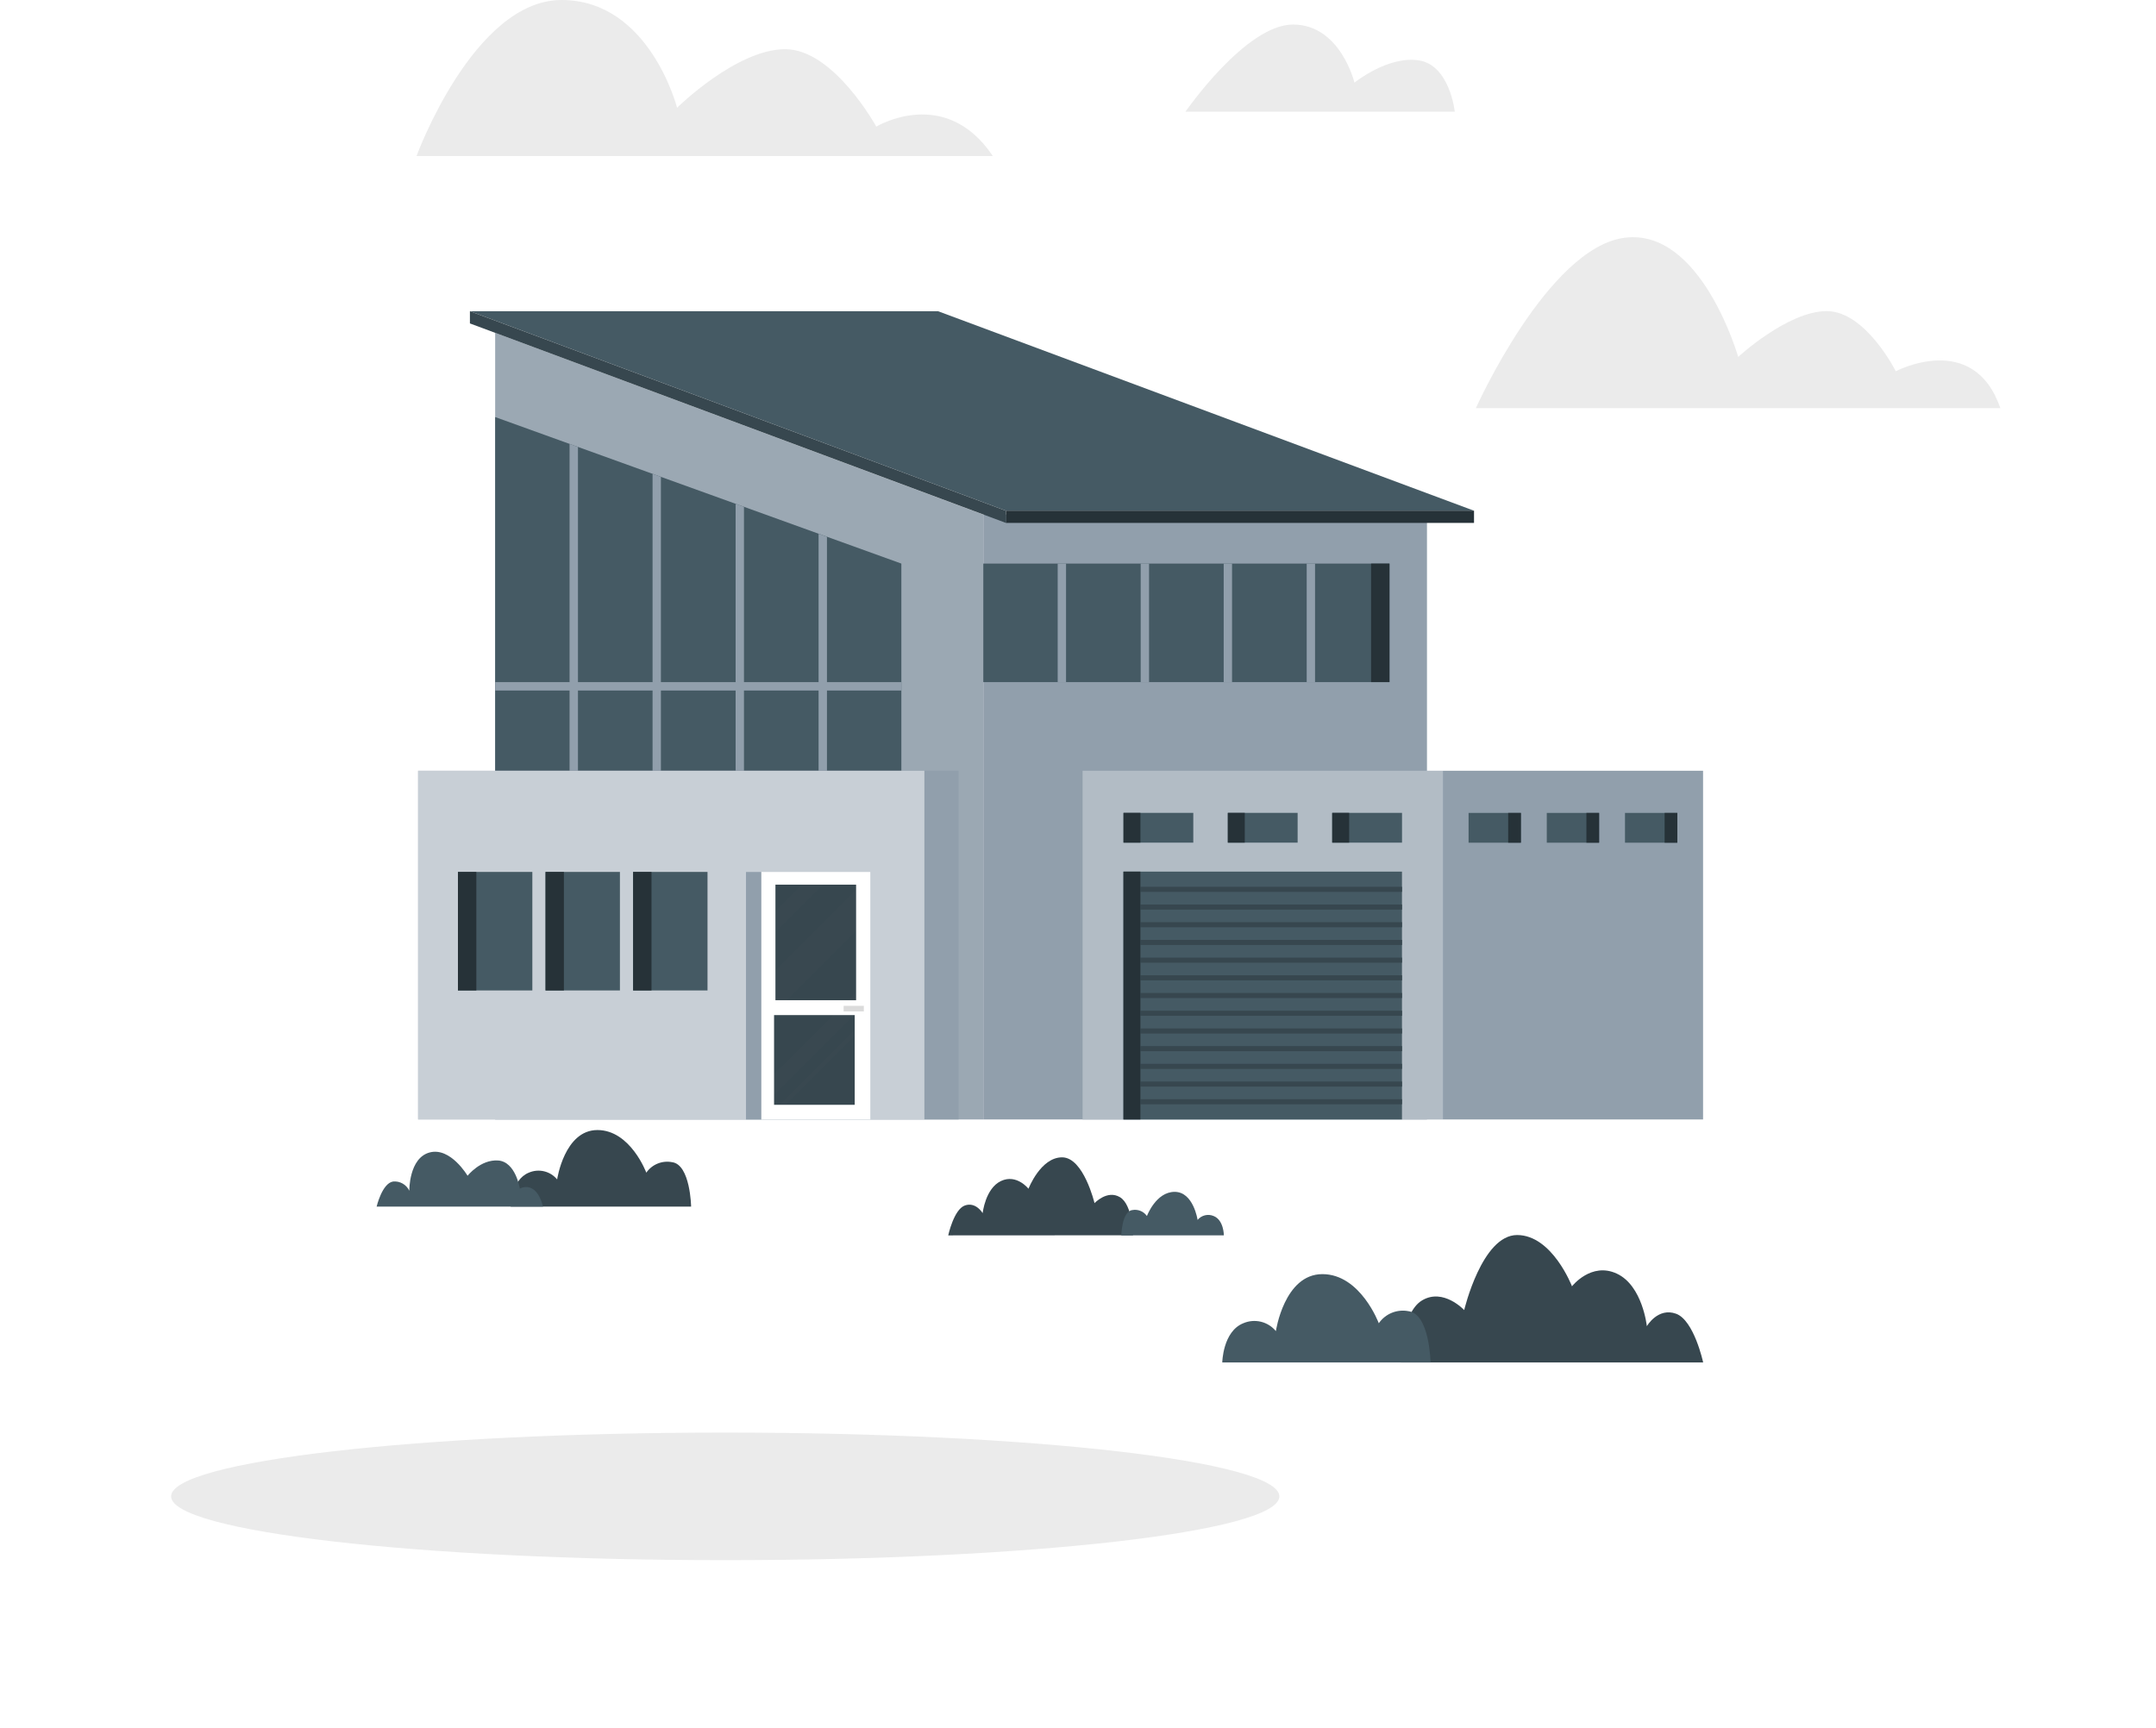 <svg width="630" height="505" viewBox="0 0 630 505" fill="none" xmlns="http://www.w3.org/2000/svg">
<path d="M290.115 45.605H121.71C121.71 45.605 138.404 0 164.101 0C189.798 0 197.848 31.485 197.848 31.485C197.848 31.485 215.182 14.373 229.422 14.373C243.661 14.373 256.056 37.005 256.056 37.005C256.056 37.005 276.173 24.819 290.115 45.605Z" fill="#EBEBEB"/>
<path d="M425.097 32.645H346.4C346.4 32.645 363.987 7.171 377.84 7.171C391.693 7.171 395.784 24.148 395.784 24.148C395.784 24.148 405.575 16.218 414.622 17.646C423.669 19.074 425.097 32.645 425.097 32.645Z" fill="#EBEBEB"/>
<path d="M584.514 119.283H431.256C431.256 119.283 452.251 72.413 474.704 69.482C497.157 66.55 507.915 104.314 507.915 104.314C507.915 104.314 522.392 90.923 533.775 90.923C545.158 90.923 553.966 108.495 553.966 108.495C553.966 108.495 576.702 96.503 584.514 119.283Z" fill="#EBEBEB"/>
<g filter="url(#filter0_f_2_5173)">
<path d="M211.918 455.958C301.343 455.958 373.836 447.611 373.836 437.314C373.836 427.017 301.343 418.67 211.918 418.67C122.493 418.67 50 427.017 50 437.314C50 447.611 122.493 455.958 211.918 455.958Z" fill="#EBEBEB"/>
</g>
<path d="M416.971 150.394H287.327V327.161H416.971V150.394Z" fill="#919FAC"/>
<path d="M144.692 327.162H287.326V150.394L144.692 97.26V156.019V327.162Z" fill="#919FAC"/>
<g opacity="0.3">
<path opacity="0.3" d="M144.692 327.162H287.326V150.394L144.692 97.26V156.019V327.162Z" fill="white"/>
</g>
<path d="M274.099 90.951H137.312L293.933 149.264H430.735L274.099 90.951Z" fill="#455A64"/>
<path d="M430.72 149.248H293.933V152.819H430.72V149.248Z" fill="#263238"/>
<path d="M293.933 152.82L137.312 94.522V90.951L293.933 149.264V152.82Z" fill="#37474F"/>
<path d="M406.02 164.708H287.327V199.347H406.02V164.708Z" fill="#455A64"/>
<path d="M406.02 164.708H400.648V199.347H406.02V164.708Z" fill="#263238"/>
<path d="M311.505 164.708H309.065V199.347H311.505V164.708Z" fill="#919FAC"/>
<path d="M335.759 164.708H333.319V199.347H335.759V164.708Z" fill="#919FAC"/>
<path d="M360.012 164.708H357.572V199.347H360.012V164.708Z" fill="#919FAC"/>
<path d="M384.266 164.708H381.826V199.347H384.266V164.708Z" fill="#919FAC"/>
<path d="M263.385 225.253H144.692V121.886L263.385 164.709V225.253Z" fill="#455A64"/>
<path d="M168.887 130.62V225.253H166.431V129.728L168.887 130.62Z" fill="#919FAC"/>
<path d="M263.385 199.349H144.692V201.804H263.385V199.349Z" fill="#919FAC"/>
<path d="M193.125 139.369V225.253H190.685V138.477L193.125 139.369Z" fill="#919FAC"/>
<path d="M217.393 148.118V225.253H214.953V147.226L217.393 148.118Z" fill="#919FAC"/>
<path d="M241.647 156.881V225.252H239.192V155.988L241.647 156.881Z" fill="#919FAC"/>
<path d="M280.125 225.253H122.165V327.162H280.125V225.253Z" fill="#919FAC"/>
<path opacity="0.5" d="M270.111 225.253H122.165V327.162H270.111V225.253Z" fill="white"/>
<path d="M254.309 254.834H222.438V327.163H254.309V254.834Z" fill="white"/>
<path d="M252.42 293.951H246.512V295.588H252.42V293.951Z" fill="#DBDBDB"/>
<path d="M250.158 258.538H226.589V292.314H250.158V258.538Z" fill="#37474F"/>
<path d="M249.756 296.66H226.187V322.878H249.756V296.66Z" fill="#37474F"/>
<g opacity="0.1">
<path opacity="0.1" d="M250.158 259.995V271.988L229.833 292.313H226.589V283.564L250.158 259.995Z" fill="white"/>
<path opacity="0.1" d="M249.459 296.672L226.172 319.958V313.947L243.462 296.672H249.459Z" fill="white"/>
<path opacity="0.1" d="M250.158 289.978V292.314H247.807L250.158 289.978Z" fill="white"/>
<path opacity="0.1" d="M240.427 258.552L226.589 272.39V266.378L234.431 258.552H240.427Z" fill="white"/>
<path opacity="0.1" d="M249.741 301.092V302.609L229.476 322.875H227.958L249.741 301.092Z" fill="white"/>
</g>
<path d="M222.438 254.834H217.989V327.163H222.438V254.834Z" fill="#919FAC"/>
<path d="M133.816 289.459H155.555V254.82H133.816V289.459Z" fill="#455A64"/>
<path d="M133.816 289.459H139.187V254.82H133.816V289.459Z" fill="#263238"/>
<path d="M159.408 289.459H181.147V254.82H159.408V289.459Z" fill="#455A64"/>
<path d="M159.408 289.459H164.779V254.82H159.408V289.459Z" fill="#263238"/>
<path d="M185.001 289.459H206.74V254.82H185.001V289.459Z" fill="#455A64"/>
<path d="M185.001 289.459H190.372V254.82H185.001V289.459Z" fill="#263238"/>
<path d="M421.614 225.253H316.342V327.162H421.614V225.253Z" fill="#919FAC"/>
<path opacity="0.3" d="M421.614 225.253H316.342V327.162H421.614V225.253Z" fill="white"/>
<path d="M497.648 225.253H421.614V327.162H497.648V225.253Z" fill="#919FAC"/>
<path d="M409.666 254.729H328.276V327.162H409.666V254.729Z" fill="#455A64"/>
<path d="M409.68 259.163H333.244V260.651H409.68V259.163Z" fill="#37474F"/>
<path d="M409.68 264.342H333.244V265.83H409.68V264.342Z" fill="#37474F"/>
<path d="M409.68 269.505H333.244V270.993H409.68V269.505Z" fill="#37474F"/>
<path d="M409.68 274.683H333.244V276.171H409.68V274.683Z" fill="#37474F"/>
<path d="M409.68 279.861H333.244V281.349H409.68V279.861Z" fill="#37474F"/>
<path d="M409.68 285.023H333.244V286.511H409.68V285.023Z" fill="#37474F"/>
<path d="M409.68 290.202H333.244V291.69H409.68V290.202Z" fill="#37474F"/>
<path d="M409.68 295.38H333.244V296.868H409.68V295.38Z" fill="#37474F"/>
<path d="M409.68 300.558H333.244V302.046H409.68V300.558Z" fill="#37474F"/>
<path d="M409.68 305.722H333.244V307.21H409.68V305.722Z" fill="#37474F"/>
<path d="M409.68 310.899H333.244V312.387H409.68V310.899Z" fill="#37474F"/>
<path d="M409.68 316.076H333.244V317.564H409.68V316.076Z" fill="#37474F"/>
<path d="M409.68 321.238H333.244V322.726H409.68V321.238Z" fill="#37474F"/>
<path d="M333.231 254.729H328.276V327.162H333.231V254.729Z" fill="#263238"/>
<path d="M328.29 246.263H348.689V237.558H328.29V246.263Z" fill="#455A64"/>
<path d="M328.29 246.263H333.244V237.558H328.29V246.263Z" fill="#263238"/>
<path d="M358.778 246.263H379.177V237.558H358.778V246.263Z" fill="#455A64"/>
<path d="M358.778 246.263H363.732V237.558H358.778V246.263Z" fill="#263238"/>
<path d="M389.28 246.263H409.68V237.558H389.28V246.263Z" fill="#455A64"/>
<path d="M389.28 246.263H394.235V237.558H389.28V246.263Z" fill="#263238"/>
<path d="M490.118 237.573H474.837V246.278H490.118V237.573Z" fill="#455A64"/>
<path d="M490.133 237.573H486.413V246.278H490.133V237.573Z" fill="#263238"/>
<path d="M467.264 237.573H451.982V246.278H467.264V237.573Z" fill="#455A64"/>
<path d="M467.278 237.573H463.559V246.278H467.278V237.573Z" fill="#263238"/>
<path d="M444.409 237.573H429.128V246.278H444.409V237.573Z" fill="#455A64"/>
<path d="M444.423 237.573H440.704V246.278H444.423V237.573Z" fill="#263238"/>
<path d="M201.948 352.634H149.23C149.23 352.634 149.35 344.792 154.528 342.709C155.934 342.096 157.503 341.957 158.995 342.314C160.488 342.672 161.823 343.505 162.801 344.688C162.801 344.688 164.913 330.255 174.57 330.255C184.227 330.255 188.854 342.709 188.854 342.709C189.677 341.523 190.826 340.601 192.163 340.057C193.5 339.513 194.966 339.369 196.383 339.644C201.74 340.343 201.948 352.634 201.948 352.634Z" fill="#37474F"/>
<path d="M497.678 398.182C497.678 398.182 495.029 385.832 489.732 383.927C484.435 382.023 481.221 387.573 481.221 387.573C481.221 387.573 479.986 375.758 472.472 372.232C464.958 368.706 459.348 375.922 459.348 375.922C459.348 375.922 453.59 360.938 443.308 360.938C433.027 360.938 427.849 382.871 427.849 382.871C427.849 382.871 421.778 376.339 415.558 380.029C409.339 383.719 409.339 398.182 409.339 398.182H497.678Z" fill="#37474F"/>
<path d="M158.679 352.634H110.053C110.053 352.634 111.66 345.774 114.874 345.298C115.843 345.207 116.818 345.417 117.664 345.899C118.51 346.381 119.188 347.111 119.605 347.991C119.605 347.991 119.457 338.424 125.557 336.802C131.658 335.18 136.627 343.617 136.627 343.617C136.627 343.617 140.407 338.796 145.555 339.153C150.703 339.51 151.894 347.366 151.894 347.366C151.894 347.366 156.61 344.613 158.679 352.634Z" fill="#455A64"/>
<path d="M418.013 398.18H357.156C357.156 398.18 357.305 389.133 363.286 386.723C364.909 386.018 366.718 385.861 368.438 386.274C370.159 386.687 371.698 387.649 372.824 389.014C372.824 389.014 375.264 372.364 386.409 372.364C397.554 372.364 402.895 386.723 402.895 386.723C403.842 385.352 405.169 384.287 406.713 383.66C408.257 383.034 409.95 382.873 411.585 383.196C417.775 384 418.013 398.18 418.013 398.18Z" fill="#455A64"/>
<path d="M277.08 361.041C277.08 361.041 278.702 353.467 281.931 352.306C285.16 351.146 287.139 354.538 287.139 354.538C287.139 354.538 287.913 347.307 292.495 345.149C297.078 342.992 300.53 347.411 300.53 347.411C300.53 347.411 304.057 338.23 310.351 338.23C316.645 338.23 319.829 351.622 319.829 351.622C319.829 351.622 323.534 347.634 327.269 349.881C331.003 352.128 331.078 361.011 331.078 361.011L277.08 361.041Z" fill="#37474F"/>
<path d="M327.656 361.04H357.623C357.623 361.04 357.623 356.576 354.647 355.386C353.846 355.041 352.955 354.965 352.108 355.168C351.26 355.372 350.501 355.845 349.945 356.517C349.945 356.517 348.74 348.318 343.249 348.318C337.759 348.318 335.14 355.386 335.14 355.386C334.671 354.712 334.016 354.189 333.256 353.88C332.495 353.571 331.661 353.489 330.855 353.645C327.79 354.047 327.656 361.04 327.656 361.04Z" fill="#455A64"/>
<defs>
<filter id="filter0_f_2_5173" x="0.998" y="369.668" width="421.839" height="135.291" filterUnits="userSpaceOnUse" color-interpolation-filters="sRGB">
<feFlood flood-opacity="0" result="BackgroundImageFix"/>
<feBlend mode="normal" in="SourceGraphic" in2="BackgroundImageFix" result="shape"/>
<feGaussianBlur stdDeviation="24.501" result="effect1_foregroundBlur_2_5173"/>
</filter>
</defs>
</svg>
